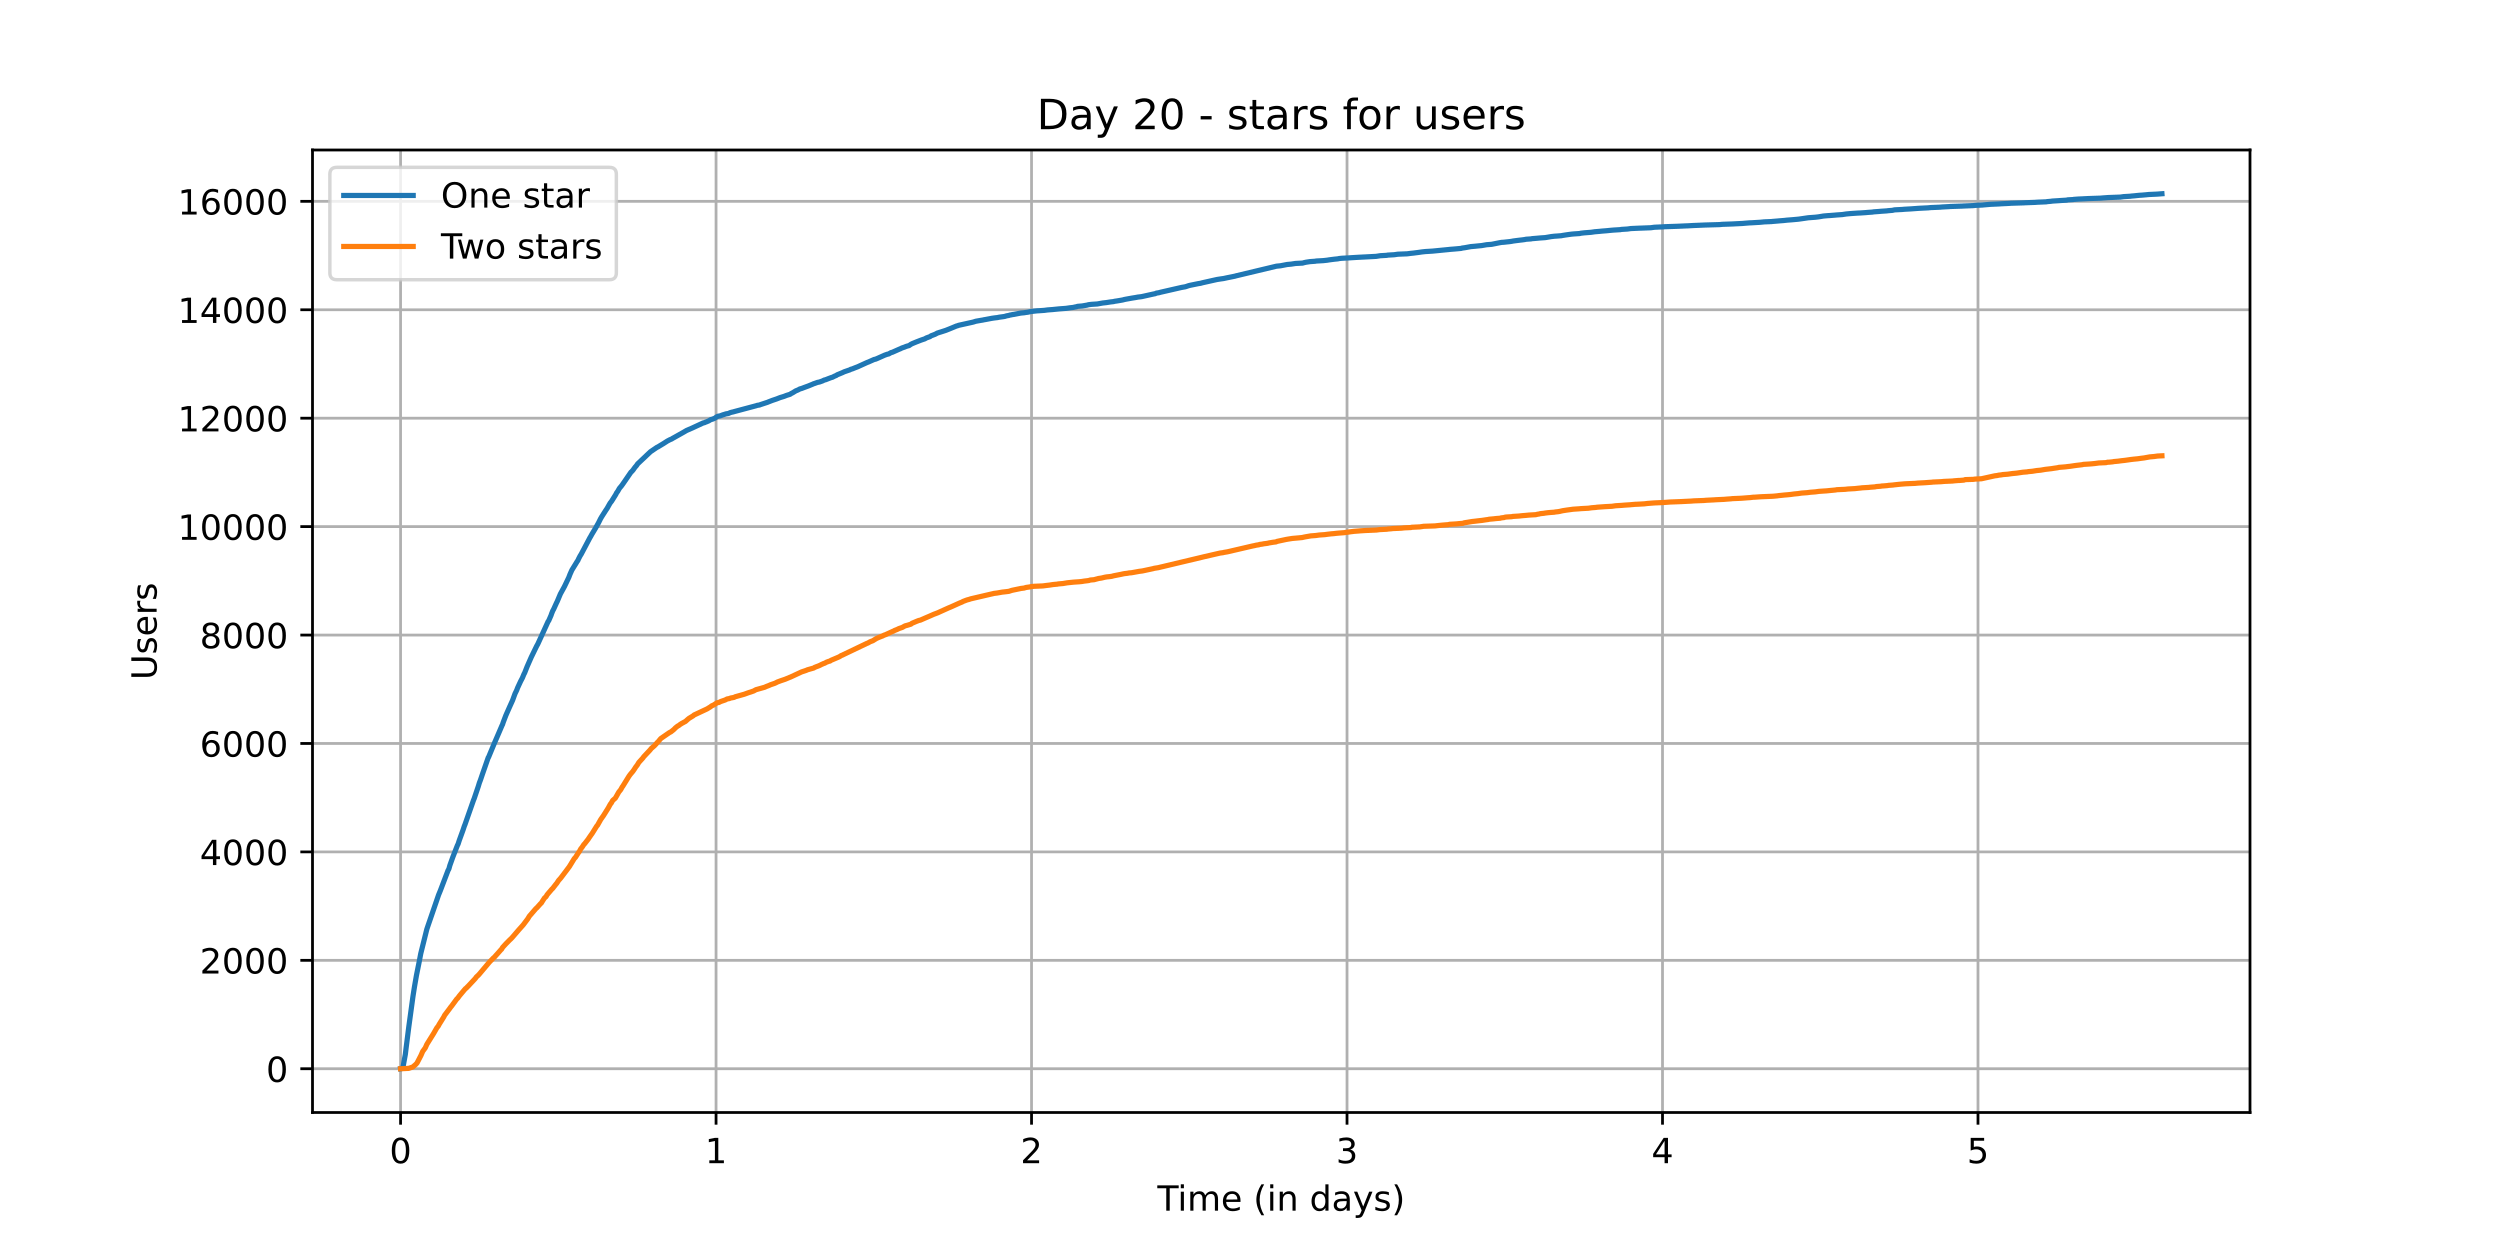 <?xml version="1.0" encoding="utf-8" standalone="no"?>
<!DOCTYPE svg PUBLIC "-//W3C//DTD SVG 1.1//EN"
  "http://www.w3.org/Graphics/SVG/1.1/DTD/svg11.dtd">
<!-- Created with matplotlib (https://matplotlib.org/) -->
<svg height="360pt" version="1.1" viewBox="0 0 720 360" width="720pt" xmlns="http://www.w3.org/2000/svg" xmlns:xlink="http://www.w3.org/1999/xlink">
 <defs>
  <style type="text/css">*{stroke-linecap:butt;stroke-linejoin:round;}</style>
 </defs>
 <g id="figure_1">
  <g id="patch_1">
   <path d="M 0 360 
L 720 360 
L 720 0 
L 0 0 
z
" style="fill:#ffffff;"/>
  </g>
  <g id="axes_1">
   <g id="patch_2">
    <path d="M 90 320.4 
L 648 320.4 
L 648 43.2 
L 90 43.2 
z
" style="fill:#ffffff;"/>
   </g>
   <g id="matplotlib.axis_1">
    <g id="xtick_1">
     <g id="line2d_1">
      <path clip-path="url(#p64cf6147e7)" d="M 115.364 320.4 
L 115.364 43.2 
" style="fill:none;stroke:#b0b0b0;stroke-linecap:square;stroke-width:0.8;"/>
     </g>
     <g id="line2d_2">
      <defs>
       <path d="M 0 0 
L 0 3.5 
" id="mca62fcefc2" style="stroke:#000000;stroke-width:0.8;"/>
      </defs>
      <g>
       <use style="stroke:#000000;stroke-width:0.8;" x="115.364" xlink:href="#mca62fcefc2" y="320.4"/>
      </g>
     </g>
     <g id="text_1">
      <!-- 0 -->
      <g transform="translate(112.182 334.998)scale(0.1 -0.1)">
       <defs>
        <path d="M 31.781 66.406 
Q 24.172 66.406 20.328 58.906 
Q 16.5 51.422 16.5 36.375 
Q 16.5 21.391 20.328 13.891 
Q 24.172 6.391 31.781 6.391 
Q 39.453 6.391 43.281 13.891 
Q 47.125 21.391 47.125 36.375 
Q 47.125 51.422 43.281 58.906 
Q 39.453 66.406 31.781 66.406 
z
M 31.781 74.219 
Q 44.047 74.219 50.516 64.516 
Q 56.984 54.828 56.984 36.375 
Q 56.984 17.969 50.516 8.266 
Q 44.047 -1.422 31.781 -1.422 
Q 19.531 -1.422 13.062 8.266 
Q 6.594 17.969 6.594 36.375 
Q 6.594 54.828 13.062 64.516 
Q 19.531 74.219 31.781 74.219 
z
" id="DejaVuSans-48"/>
       </defs>
       <use xlink:href="#DejaVuSans-48"/>
      </g>
     </g>
    </g>
    <g id="xtick_2">
     <g id="line2d_3">
      <path clip-path="url(#p64cf6147e7)" d="M 206.223 320.4 
L 206.223 43.2 
" style="fill:none;stroke:#b0b0b0;stroke-linecap:square;stroke-width:0.8;"/>
     </g>
     <g id="line2d_4">
      <g>
       <use style="stroke:#000000;stroke-width:0.8;" x="206.223" xlink:href="#mca62fcefc2" y="320.4"/>
      </g>
     </g>
     <g id="text_2">
      <!-- 1 -->
      <g transform="translate(203.042 334.998)scale(0.1 -0.1)">
       <defs>
        <path d="M 12.406 8.297 
L 28.516 8.297 
L 28.516 63.922 
L 10.984 60.406 
L 10.984 69.391 
L 28.422 72.906 
L 38.281 72.906 
L 38.281 8.297 
L 54.391 8.297 
L 54.391 0 
L 12.406 0 
z
" id="DejaVuSans-49"/>
       </defs>
       <use xlink:href="#DejaVuSans-49"/>
      </g>
     </g>
    </g>
    <g id="xtick_3">
     <g id="line2d_5">
      <path clip-path="url(#p64cf6147e7)" d="M 297.083 320.4 
L 297.083 43.2 
" style="fill:none;stroke:#b0b0b0;stroke-linecap:square;stroke-width:0.8;"/>
     </g>
     <g id="line2d_6">
      <g>
       <use style="stroke:#000000;stroke-width:0.8;" x="297.083" xlink:href="#mca62fcefc2" y="320.4"/>
      </g>
     </g>
     <g id="text_3">
      <!-- 2 -->
      <g transform="translate(293.901 334.998)scale(0.1 -0.1)">
       <defs>
        <path d="M 19.188 8.297 
L 53.609 8.297 
L 53.609 0 
L 7.328 0 
L 7.328 8.297 
Q 12.938 14.109 22.625 23.891 
Q 32.328 33.688 34.812 36.531 
Q 39.547 41.844 41.422 45.531 
Q 43.312 49.219 43.312 52.781 
Q 43.312 58.594 39.234 62.25 
Q 35.156 65.922 28.609 65.922 
Q 23.969 65.922 18.812 64.312 
Q 13.672 62.703 7.812 59.422 
L 7.812 69.391 
Q 13.766 71.781 18.938 73 
Q 24.125 74.219 28.422 74.219 
Q 39.75 74.219 46.484 68.547 
Q 53.219 62.891 53.219 53.422 
Q 53.219 48.922 51.531 44.891 
Q 49.859 40.875 45.406 35.406 
Q 44.188 33.984 37.641 27.219 
Q 31.109 20.453 19.188 8.297 
z
" id="DejaVuSans-50"/>
       </defs>
       <use xlink:href="#DejaVuSans-50"/>
      </g>
     </g>
    </g>
    <g id="xtick_4">
     <g id="line2d_7">
      <path clip-path="url(#p64cf6147e7)" d="M 387.942 320.4 
L 387.942 43.2 
" style="fill:none;stroke:#b0b0b0;stroke-linecap:square;stroke-width:0.8;"/>
     </g>
     <g id="line2d_8">
      <g>
       <use style="stroke:#000000;stroke-width:0.8;" x="387.942" xlink:href="#mca62fcefc2" y="320.4"/>
      </g>
     </g>
     <g id="text_4">
      <!-- 3 -->
      <g transform="translate(384.761 334.998)scale(0.1 -0.1)">
       <defs>
        <path d="M 40.578 39.312 
Q 47.656 37.797 51.625 33 
Q 55.609 28.219 55.609 21.188 
Q 55.609 10.406 48.188 4.484 
Q 40.766 -1.422 27.094 -1.422 
Q 22.516 -1.422 17.656 -0.516 
Q 12.797 0.391 7.625 2.203 
L 7.625 11.719 
Q 11.719 9.328 16.594 8.109 
Q 21.484 6.891 26.812 6.891 
Q 36.078 6.891 40.938 10.547 
Q 45.797 14.203 45.797 21.188 
Q 45.797 27.641 41.281 31.266 
Q 36.766 34.906 28.719 34.906 
L 20.219 34.906 
L 20.219 43.016 
L 29.109 43.016 
Q 36.375 43.016 40.234 45.922 
Q 44.094 48.828 44.094 54.297 
Q 44.094 59.906 40.109 62.906 
Q 36.141 65.922 28.719 65.922 
Q 24.656 65.922 20.016 65.031 
Q 15.375 64.156 9.812 62.312 
L 9.812 71.094 
Q 15.438 72.656 20.344 73.438 
Q 25.25 74.219 29.594 74.219 
Q 40.828 74.219 47.359 69.109 
Q 53.906 64.016 53.906 55.328 
Q 53.906 49.266 50.438 45.094 
Q 46.969 40.922 40.578 39.312 
z
" id="DejaVuSans-51"/>
       </defs>
       <use xlink:href="#DejaVuSans-51"/>
      </g>
     </g>
    </g>
    <g id="xtick_5">
     <g id="line2d_9">
      <path clip-path="url(#p64cf6147e7)" d="M 478.802 320.4 
L 478.802 43.2 
" style="fill:none;stroke:#b0b0b0;stroke-linecap:square;stroke-width:0.8;"/>
     </g>
     <g id="line2d_10">
      <g>
       <use style="stroke:#000000;stroke-width:0.8;" x="478.802" xlink:href="#mca62fcefc2" y="320.4"/>
      </g>
     </g>
     <g id="text_5">
      <!-- 4 -->
      <g transform="translate(475.62 334.998)scale(0.1 -0.1)">
       <defs>
        <path d="M 37.797 64.312 
L 12.891 25.391 
L 37.797 25.391 
z
M 35.203 72.906 
L 47.609 72.906 
L 47.609 25.391 
L 58.016 25.391 
L 58.016 17.188 
L 47.609 17.188 
L 47.609 0 
L 37.797 0 
L 37.797 17.188 
L 4.891 17.188 
L 4.891 26.703 
z
" id="DejaVuSans-52"/>
       </defs>
       <use xlink:href="#DejaVuSans-52"/>
      </g>
     </g>
    </g>
    <g id="xtick_6">
     <g id="line2d_11">
      <path clip-path="url(#p64cf6147e7)" d="M 569.661 320.4 
L 569.661 43.2 
" style="fill:none;stroke:#b0b0b0;stroke-linecap:square;stroke-width:0.8;"/>
     </g>
     <g id="line2d_12">
      <g>
       <use style="stroke:#000000;stroke-width:0.8;" x="569.661" xlink:href="#mca62fcefc2" y="320.4"/>
      </g>
     </g>
     <g id="text_6">
      <!-- 5 -->
      <g transform="translate(566.48 334.998)scale(0.1 -0.1)">
       <defs>
        <path d="M 10.797 72.906 
L 49.516 72.906 
L 49.516 64.594 
L 19.828 64.594 
L 19.828 46.734 
Q 21.969 47.469 24.109 47.828 
Q 26.266 48.188 28.422 48.188 
Q 40.625 48.188 47.75 41.5 
Q 54.891 34.812 54.891 23.391 
Q 54.891 11.625 47.562 5.094 
Q 40.234 -1.422 26.906 -1.422 
Q 22.312 -1.422 17.547 -0.641 
Q 12.797 0.141 7.719 1.703 
L 7.719 11.625 
Q 12.109 9.234 16.797 8.062 
Q 21.484 6.891 26.703 6.891 
Q 35.156 6.891 40.078 11.328 
Q 45.016 15.766 45.016 23.391 
Q 45.016 31 40.078 35.438 
Q 35.156 39.891 26.703 39.891 
Q 22.75 39.891 18.812 39.016 
Q 14.891 38.141 10.797 36.281 
z
" id="DejaVuSans-53"/>
       </defs>
       <use xlink:href="#DejaVuSans-53"/>
      </g>
     </g>
    </g>
    <g id="text_7">
     <!-- Time (in days) -->
     <g transform="translate(333.327 348.677)scale(0.1 -0.1)">
      <defs>
       <path d="M -0.297 72.906 
L 61.375 72.906 
L 61.375 64.594 
L 35.5 64.594 
L 35.5 0 
L 25.594 0 
L 25.594 64.594 
L -0.297 64.594 
z
" id="DejaVuSans-84"/>
       <path d="M 9.422 54.688 
L 18.406 54.688 
L 18.406 0 
L 9.422 0 
z
M 9.422 75.984 
L 18.406 75.984 
L 18.406 64.594 
L 9.422 64.594 
z
" id="DejaVuSans-105"/>
       <path d="M 52 44.188 
Q 55.375 50.25 60.062 53.125 
Q 64.75 56 71.094 56 
Q 79.641 56 84.281 50.016 
Q 88.922 44.047 88.922 33.016 
L 88.922 0 
L 79.891 0 
L 79.891 32.719 
Q 79.891 40.578 77.094 44.375 
Q 74.312 48.188 68.609 48.188 
Q 61.625 48.188 57.562 43.547 
Q 53.516 38.922 53.516 30.906 
L 53.516 0 
L 44.484 0 
L 44.484 32.719 
Q 44.484 40.625 41.703 44.406 
Q 38.922 48.188 33.109 48.188 
Q 26.219 48.188 22.156 43.531 
Q 18.109 38.875 18.109 30.906 
L 18.109 0 
L 9.078 0 
L 9.078 54.688 
L 18.109 54.688 
L 18.109 46.188 
Q 21.188 51.219 25.484 53.609 
Q 29.781 56 35.688 56 
Q 41.656 56 45.828 52.969 
Q 50 49.953 52 44.188 
z
" id="DejaVuSans-109"/>
       <path d="M 56.203 29.594 
L 56.203 25.203 
L 14.891 25.203 
Q 15.484 15.922 20.484 11.062 
Q 25.484 6.203 34.422 6.203 
Q 39.594 6.203 44.453 7.469 
Q 49.312 8.734 54.109 11.281 
L 54.109 2.781 
Q 49.266 0.734 44.188 -0.344 
Q 39.109 -1.422 33.891 -1.422 
Q 20.797 -1.422 13.156 6.188 
Q 5.516 13.812 5.516 26.812 
Q 5.516 40.234 12.766 48.109 
Q 20.016 56 32.328 56 
Q 43.359 56 49.781 48.891 
Q 56.203 41.797 56.203 29.594 
z
M 47.219 32.234 
Q 47.125 39.594 43.094 43.984 
Q 39.062 48.391 32.422 48.391 
Q 24.906 48.391 20.391 44.141 
Q 15.875 39.891 15.188 32.172 
z
" id="DejaVuSans-101"/>
       <path id="DejaVuSans-32"/>
       <path d="M 31 75.875 
Q 24.469 64.656 21.281 53.656 
Q 18.109 42.672 18.109 31.391 
Q 18.109 20.125 21.312 9.062 
Q 24.516 -2 31 -13.188 
L 23.188 -13.188 
Q 15.875 -1.703 12.234 9.375 
Q 8.594 20.453 8.594 31.391 
Q 8.594 42.281 12.203 53.312 
Q 15.828 64.359 23.188 75.875 
z
" id="DejaVuSans-40"/>
       <path d="M 54.891 33.016 
L 54.891 0 
L 45.906 0 
L 45.906 32.719 
Q 45.906 40.484 42.875 44.328 
Q 39.844 48.188 33.797 48.188 
Q 26.516 48.188 22.312 43.547 
Q 18.109 38.922 18.109 30.906 
L 18.109 0 
L 9.078 0 
L 9.078 54.688 
L 18.109 54.688 
L 18.109 46.188 
Q 21.344 51.125 25.703 53.562 
Q 30.078 56 35.797 56 
Q 45.219 56 50.047 50.172 
Q 54.891 44.344 54.891 33.016 
z
" id="DejaVuSans-110"/>
       <path d="M 45.406 46.391 
L 45.406 75.984 
L 54.391 75.984 
L 54.391 0 
L 45.406 0 
L 45.406 8.203 
Q 42.578 3.328 38.25 0.953 
Q 33.938 -1.422 27.875 -1.422 
Q 17.969 -1.422 11.734 6.484 
Q 5.516 14.406 5.516 27.297 
Q 5.516 40.188 11.734 48.094 
Q 17.969 56 27.875 56 
Q 33.938 56 38.25 53.625 
Q 42.578 51.266 45.406 46.391 
z
M 14.797 27.297 
Q 14.797 17.391 18.875 11.75 
Q 22.953 6.109 30.078 6.109 
Q 37.203 6.109 41.297 11.75 
Q 45.406 17.391 45.406 27.297 
Q 45.406 37.203 41.297 42.844 
Q 37.203 48.484 30.078 48.484 
Q 22.953 48.484 18.875 42.844 
Q 14.797 37.203 14.797 27.297 
z
" id="DejaVuSans-100"/>
       <path d="M 34.281 27.484 
Q 23.391 27.484 19.188 25 
Q 14.984 22.516 14.984 16.5 
Q 14.984 11.719 18.141 8.906 
Q 21.297 6.109 26.703 6.109 
Q 34.188 6.109 38.703 11.406 
Q 43.219 16.703 43.219 25.484 
L 43.219 27.484 
z
M 52.203 31.203 
L 52.203 0 
L 43.219 0 
L 43.219 8.297 
Q 40.141 3.328 35.547 0.953 
Q 30.953 -1.422 24.312 -1.422 
Q 15.922 -1.422 10.953 3.297 
Q 6 8.016 6 15.922 
Q 6 25.141 12.172 29.828 
Q 18.359 34.516 30.609 34.516 
L 43.219 34.516 
L 43.219 35.406 
Q 43.219 41.609 39.141 45 
Q 35.062 48.391 27.688 48.391 
Q 23 48.391 18.547 47.266 
Q 14.109 46.141 10.016 43.891 
L 10.016 52.203 
Q 14.938 54.109 19.578 55.047 
Q 24.219 56 28.609 56 
Q 40.484 56 46.344 49.844 
Q 52.203 43.703 52.203 31.203 
z
" id="DejaVuSans-97"/>
       <path d="M 32.172 -5.078 
Q 28.375 -14.844 24.75 -17.812 
Q 21.141 -20.797 15.094 -20.797 
L 7.906 -20.797 
L 7.906 -13.281 
L 13.188 -13.281 
Q 16.891 -13.281 18.938 -11.516 
Q 21 -9.766 23.484 -3.219 
L 25.094 0.875 
L 2.984 54.688 
L 12.5 54.688 
L 29.594 11.922 
L 46.688 54.688 
L 56.203 54.688 
z
" id="DejaVuSans-121"/>
       <path d="M 44.281 53.078 
L 44.281 44.578 
Q 40.484 46.531 36.375 47.5 
Q 32.281 48.484 27.875 48.484 
Q 21.188 48.484 17.844 46.438 
Q 14.5 44.391 14.5 40.281 
Q 14.5 37.156 16.891 35.375 
Q 19.281 33.594 26.516 31.984 
L 29.594 31.297 
Q 39.156 29.25 43.188 25.516 
Q 47.219 21.781 47.219 15.094 
Q 47.219 7.469 41.188 3.016 
Q 35.156 -1.422 24.609 -1.422 
Q 20.219 -1.422 15.453 -0.562 
Q 10.688 0.297 5.422 2 
L 5.422 11.281 
Q 10.406 8.688 15.234 7.391 
Q 20.062 6.109 24.812 6.109 
Q 31.156 6.109 34.562 8.281 
Q 37.984 10.453 37.984 14.406 
Q 37.984 18.062 35.516 20.016 
Q 33.062 21.969 24.703 23.781 
L 21.578 24.516 
Q 13.234 26.266 9.516 29.906 
Q 5.812 33.547 5.812 39.891 
Q 5.812 47.609 11.281 51.797 
Q 16.75 56 26.812 56 
Q 31.781 56 36.172 55.266 
Q 40.578 54.547 44.281 53.078 
z
" id="DejaVuSans-115"/>
       <path d="M 8.016 75.875 
L 15.828 75.875 
Q 23.141 64.359 26.781 53.312 
Q 30.422 42.281 30.422 31.391 
Q 30.422 20.453 26.781 9.375 
Q 23.141 -1.703 15.828 -13.188 
L 8.016 -13.188 
Q 14.5 -2 17.703 9.062 
Q 20.906 20.125 20.906 31.391 
Q 20.906 42.672 17.703 53.656 
Q 14.5 64.656 8.016 75.875 
z
" id="DejaVuSans-41"/>
      </defs>
      <use xlink:href="#DejaVuSans-84"/>
      <use x="57.959" xlink:href="#DejaVuSans-105"/>
      <use x="85.742" xlink:href="#DejaVuSans-109"/>
      <use x="183.154" xlink:href="#DejaVuSans-101"/>
      <use x="244.678" xlink:href="#DejaVuSans-32"/>
      <use x="276.465" xlink:href="#DejaVuSans-40"/>
      <use x="315.479" xlink:href="#DejaVuSans-105"/>
      <use x="343.262" xlink:href="#DejaVuSans-110"/>
      <use x="406.641" xlink:href="#DejaVuSans-32"/>
      <use x="438.428" xlink:href="#DejaVuSans-100"/>
      <use x="501.904" xlink:href="#DejaVuSans-97"/>
      <use x="563.184" xlink:href="#DejaVuSans-121"/>
      <use x="622.363" xlink:href="#DejaVuSans-115"/>
      <use x="674.463" xlink:href="#DejaVuSans-41"/>
     </g>
    </g>
   </g>
   <g id="matplotlib.axis_2">
    <g id="ytick_1">
     <g id="line2d_13">
      <path clip-path="url(#p64cf6147e7)" d="M 90 307.8 
L 648 307.8 
" style="fill:none;stroke:#b0b0b0;stroke-linecap:square;stroke-width:0.8;"/>
     </g>
     <g id="line2d_14">
      <defs>
       <path d="M 0 0 
L -3.5 0 
" id="mb0773c99e6" style="stroke:#000000;stroke-width:0.8;"/>
      </defs>
      <g>
       <use style="stroke:#000000;stroke-width:0.8;" x="90" xlink:href="#mb0773c99e6" y="307.8"/>
      </g>
     </g>
     <g id="text_8">
      <!-- 0 -->
      <g transform="translate(76.638 311.599)scale(0.1 -0.1)">
       <use xlink:href="#DejaVuSans-48"/>
      </g>
     </g>
    </g>
    <g id="ytick_2">
     <g id="line2d_15">
      <path clip-path="url(#p64cf6147e7)" d="M 90 276.573 
L 648 276.573 
" style="fill:none;stroke:#b0b0b0;stroke-linecap:square;stroke-width:0.8;"/>
     </g>
     <g id="line2d_16">
      <g>
       <use style="stroke:#000000;stroke-width:0.8;" x="90" xlink:href="#mb0773c99e6" y="276.573"/>
      </g>
     </g>
     <g id="text_9">
      <!-- 2000 -->
      <g transform="translate(57.55 280.372)scale(0.1 -0.1)">
       <use xlink:href="#DejaVuSans-50"/>
       <use x="63.623" xlink:href="#DejaVuSans-48"/>
       <use x="127.246" xlink:href="#DejaVuSans-48"/>
       <use x="190.869" xlink:href="#DejaVuSans-48"/>
      </g>
     </g>
    </g>
    <g id="ytick_3">
     <g id="line2d_17">
      <path clip-path="url(#p64cf6147e7)" d="M 90 245.346 
L 648 245.346 
" style="fill:none;stroke:#b0b0b0;stroke-linecap:square;stroke-width:0.8;"/>
     </g>
     <g id="line2d_18">
      <g>
       <use style="stroke:#000000;stroke-width:0.8;" x="90" xlink:href="#mb0773c99e6" y="245.346"/>
      </g>
     </g>
     <g id="text_10">
      <!-- 4000 -->
      <g transform="translate(57.55 249.146)scale(0.1 -0.1)">
       <use xlink:href="#DejaVuSans-52"/>
       <use x="63.623" xlink:href="#DejaVuSans-48"/>
       <use x="127.246" xlink:href="#DejaVuSans-48"/>
       <use x="190.869" xlink:href="#DejaVuSans-48"/>
      </g>
     </g>
    </g>
    <g id="ytick_4">
     <g id="line2d_19">
      <path clip-path="url(#p64cf6147e7)" d="M 90 214.12 
L 648 214.12 
" style="fill:none;stroke:#b0b0b0;stroke-linecap:square;stroke-width:0.8;"/>
     </g>
     <g id="line2d_20">
      <g>
       <use style="stroke:#000000;stroke-width:0.8;" x="90" xlink:href="#mb0773c99e6" y="214.12"/>
      </g>
     </g>
     <g id="text_11">
      <!-- 6000 -->
      <g transform="translate(57.55 217.919)scale(0.1 -0.1)">
       <defs>
        <path d="M 33.016 40.375 
Q 26.375 40.375 22.484 35.828 
Q 18.609 31.297 18.609 23.391 
Q 18.609 15.531 22.484 10.953 
Q 26.375 6.391 33.016 6.391 
Q 39.656 6.391 43.531 10.953 
Q 47.406 15.531 47.406 23.391 
Q 47.406 31.297 43.531 35.828 
Q 39.656 40.375 33.016 40.375 
z
M 52.594 71.297 
L 52.594 62.312 
Q 48.875 64.062 45.094 64.984 
Q 41.312 65.922 37.594 65.922 
Q 27.828 65.922 22.672 59.328 
Q 17.531 52.734 16.797 39.406 
Q 19.672 43.656 24.016 45.922 
Q 28.375 48.188 33.594 48.188 
Q 44.578 48.188 50.953 41.516 
Q 57.328 34.859 57.328 23.391 
Q 57.328 12.156 50.688 5.359 
Q 44.047 -1.422 33.016 -1.422 
Q 20.359 -1.422 13.672 8.266 
Q 6.984 17.969 6.984 36.375 
Q 6.984 53.656 15.188 63.938 
Q 23.391 74.219 37.203 74.219 
Q 40.922 74.219 44.703 73.484 
Q 48.484 72.75 52.594 71.297 
z
" id="DejaVuSans-54"/>
       </defs>
       <use xlink:href="#DejaVuSans-54"/>
       <use x="63.623" xlink:href="#DejaVuSans-48"/>
       <use x="127.246" xlink:href="#DejaVuSans-48"/>
       <use x="190.869" xlink:href="#DejaVuSans-48"/>
      </g>
     </g>
    </g>
    <g id="ytick_5">
     <g id="line2d_21">
      <path clip-path="url(#p64cf6147e7)" d="M 90 182.893 
L 648 182.893 
" style="fill:none;stroke:#b0b0b0;stroke-linecap:square;stroke-width:0.8;"/>
     </g>
     <g id="line2d_22">
      <g>
       <use style="stroke:#000000;stroke-width:0.8;" x="90" xlink:href="#mb0773c99e6" y="182.893"/>
      </g>
     </g>
     <g id="text_12">
      <!-- 8000 -->
      <g transform="translate(57.55 186.692)scale(0.1 -0.1)">
       <defs>
        <path d="M 31.781 34.625 
Q 24.75 34.625 20.719 30.859 
Q 16.703 27.094 16.703 20.516 
Q 16.703 13.922 20.719 10.156 
Q 24.75 6.391 31.781 6.391 
Q 38.812 6.391 42.859 10.172 
Q 46.922 13.969 46.922 20.516 
Q 46.922 27.094 42.891 30.859 
Q 38.875 34.625 31.781 34.625 
z
M 21.922 38.812 
Q 15.578 40.375 12.031 44.719 
Q 8.5 49.078 8.5 55.328 
Q 8.5 64.062 14.719 69.141 
Q 20.953 74.219 31.781 74.219 
Q 42.672 74.219 48.875 69.141 
Q 55.078 64.062 55.078 55.328 
Q 55.078 49.078 51.531 44.719 
Q 48 40.375 41.703 38.812 
Q 48.828 37.156 52.797 32.312 
Q 56.781 27.484 56.781 20.516 
Q 56.781 9.906 50.312 4.234 
Q 43.844 -1.422 31.781 -1.422 
Q 19.734 -1.422 13.25 4.234 
Q 6.781 9.906 6.781 20.516 
Q 6.781 27.484 10.781 32.312 
Q 14.797 37.156 21.922 38.812 
z
M 18.312 54.391 
Q 18.312 48.734 21.844 45.562 
Q 25.391 42.391 31.781 42.391 
Q 38.141 42.391 41.719 45.562 
Q 45.312 48.734 45.312 54.391 
Q 45.312 60.062 41.719 63.234 
Q 38.141 66.406 31.781 66.406 
Q 25.391 66.406 21.844 63.234 
Q 18.312 60.062 18.312 54.391 
z
" id="DejaVuSans-56"/>
       </defs>
       <use xlink:href="#DejaVuSans-56"/>
       <use x="63.623" xlink:href="#DejaVuSans-48"/>
       <use x="127.246" xlink:href="#DejaVuSans-48"/>
       <use x="190.869" xlink:href="#DejaVuSans-48"/>
      </g>
     </g>
    </g>
    <g id="ytick_6">
     <g id="line2d_23">
      <path clip-path="url(#p64cf6147e7)" d="M 90 151.666 
L 648 151.666 
" style="fill:none;stroke:#b0b0b0;stroke-linecap:square;stroke-width:0.8;"/>
     </g>
     <g id="line2d_24">
      <g>
       <use style="stroke:#000000;stroke-width:0.8;" x="90" xlink:href="#mb0773c99e6" y="151.666"/>
      </g>
     </g>
     <g id="text_13">
      <!-- 10000 -->
      <g transform="translate(51.188 155.465)scale(0.1 -0.1)">
       <use xlink:href="#DejaVuSans-49"/>
       <use x="63.623" xlink:href="#DejaVuSans-48"/>
       <use x="127.246" xlink:href="#DejaVuSans-48"/>
       <use x="190.869" xlink:href="#DejaVuSans-48"/>
       <use x="254.492" xlink:href="#DejaVuSans-48"/>
      </g>
     </g>
    </g>
    <g id="ytick_7">
     <g id="line2d_25">
      <path clip-path="url(#p64cf6147e7)" d="M 90 120.439 
L 648 120.439 
" style="fill:none;stroke:#b0b0b0;stroke-linecap:square;stroke-width:0.8;"/>
     </g>
     <g id="line2d_26">
      <g>
       <use style="stroke:#000000;stroke-width:0.8;" x="90" xlink:href="#mb0773c99e6" y="120.439"/>
      </g>
     </g>
     <g id="text_14">
      <!-- 12000 -->
      <g transform="translate(51.188 124.239)scale(0.1 -0.1)">
       <use xlink:href="#DejaVuSans-49"/>
       <use x="63.623" xlink:href="#DejaVuSans-50"/>
       <use x="127.246" xlink:href="#DejaVuSans-48"/>
       <use x="190.869" xlink:href="#DejaVuSans-48"/>
       <use x="254.492" xlink:href="#DejaVuSans-48"/>
      </g>
     </g>
    </g>
    <g id="ytick_8">
     <g id="line2d_27">
      <path clip-path="url(#p64cf6147e7)" d="M 90 89.213 
L 648 89.213 
" style="fill:none;stroke:#b0b0b0;stroke-linecap:square;stroke-width:0.8;"/>
     </g>
     <g id="line2d_28">
      <g>
       <use style="stroke:#000000;stroke-width:0.8;" x="90" xlink:href="#mb0773c99e6" y="89.213"/>
      </g>
     </g>
     <g id="text_15">
      <!-- 14000 -->
      <g transform="translate(51.188 93.012)scale(0.1 -0.1)">
       <use xlink:href="#DejaVuSans-49"/>
       <use x="63.623" xlink:href="#DejaVuSans-52"/>
       <use x="127.246" xlink:href="#DejaVuSans-48"/>
       <use x="190.869" xlink:href="#DejaVuSans-48"/>
       <use x="254.492" xlink:href="#DejaVuSans-48"/>
      </g>
     </g>
    </g>
    <g id="ytick_9">
     <g id="line2d_29">
      <path clip-path="url(#p64cf6147e7)" d="M 90 57.986 
L 648 57.986 
" style="fill:none;stroke:#b0b0b0;stroke-linecap:square;stroke-width:0.8;"/>
     </g>
     <g id="line2d_30">
      <g>
       <use style="stroke:#000000;stroke-width:0.8;" x="90" xlink:href="#mb0773c99e6" y="57.986"/>
      </g>
     </g>
     <g id="text_16">
      <!-- 16000 -->
      <g transform="translate(51.188 61.785)scale(0.1 -0.1)">
       <use xlink:href="#DejaVuSans-49"/>
       <use x="63.623" xlink:href="#DejaVuSans-54"/>
       <use x="127.246" xlink:href="#DejaVuSans-48"/>
       <use x="190.869" xlink:href="#DejaVuSans-48"/>
       <use x="254.492" xlink:href="#DejaVuSans-48"/>
      </g>
     </g>
    </g>
    <g id="text_17">
     <!-- Users -->
     <g transform="translate(45.108 195.801)rotate(-90)scale(0.1 -0.1)">
      <defs>
       <path d="M 8.688 72.906 
L 18.609 72.906 
L 18.609 28.609 
Q 18.609 16.891 22.844 11.734 
Q 27.094 6.594 36.625 6.594 
Q 46.094 6.594 50.344 11.734 
Q 54.594 16.891 54.594 28.609 
L 54.594 72.906 
L 64.5 72.906 
L 64.5 27.391 
Q 64.5 13.141 57.438 5.859 
Q 50.391 -1.422 36.625 -1.422 
Q 22.797 -1.422 15.734 5.859 
Q 8.688 13.141 8.688 27.391 
z
" id="DejaVuSans-85"/>
       <path d="M 41.109 46.297 
Q 39.594 47.172 37.812 47.578 
Q 36.031 48 33.891 48 
Q 26.266 48 22.188 43.047 
Q 18.109 38.094 18.109 28.812 
L 18.109 0 
L 9.078 0 
L 9.078 54.688 
L 18.109 54.688 
L 18.109 46.188 
Q 20.953 51.172 25.484 53.578 
Q 30.031 56 36.531 56 
Q 37.453 56 38.578 55.875 
Q 39.703 55.766 41.062 55.516 
z
" id="DejaVuSans-114"/>
      </defs>
      <use xlink:href="#DejaVuSans-85"/>
      <use x="73.193" xlink:href="#DejaVuSans-115"/>
      <use x="125.293" xlink:href="#DejaVuSans-101"/>
      <use x="186.816" xlink:href="#DejaVuSans-114"/>
      <use x="227.93" xlink:href="#DejaVuSans-115"/>
     </g>
    </g>
   </g>
   <g id="line2d_31">
    <path clip-path="url(#p64cf6147e7)" d="M 115.364 307.8 
L 115.736 307.738 
L 116.048 307.425 
L 116.736 303.662 
L 116.924 302.101 
L 117.737 295.7 
L 118.924 287.019 
L 119.363 284.224 
L 119.926 280.976 
L 120.738 276.932 
L 121.176 274.637 
L 122.927 267.611 
L 123.177 266.862 
L 126.303 257.759 
L 126.803 256.541 
L 129.055 250.624 
L 129.18 250.452 
L 129.305 250.155 
L 129.554 249.25 
L 130.43 246.799 
L 131.743 243.442 
L 131.931 243.083 
L 132.181 242.302 
L 132.306 241.927 
L 132.681 240.897 
L 133.368 239.007 
L 133.744 237.868 
L 133.869 237.587 
L 136.37 230.451 
L 136.558 229.999 
L 137.746 226.486 
L 138.059 225.455 
L 138.371 224.643 
L 138.997 222.801 
L 140.622 218.148 
L 140.685 218.132 
L 142.373 214.057 
L 143.124 212.324 
L 144.625 208.827 
L 144.687 208.764 
L 144.937 207.999 
L 145.062 207.671 
L 145.688 206.032 
L 146.75 203.628 
L 147.626 201.691 
L 148.314 199.802 
L 148.814 198.772 
L 149.064 198.1 
L 149.94 196.211 
L 150.44 195.259 
L 150.94 194.057 
L 151.065 193.869 
L 151.816 191.964 
L 153.003 189.263 
L 154.567 186.047 
L 154.879 185.5 
L 157.88 178.927 
L 158.006 178.818 
L 158.693 177.241 
L 158.881 176.694 
L 159.194 175.914 
L 159.444 175.461 
L 160.256 173.665 
L 160.506 173.166 
L 161.382 171.074 
L 162.508 169.013 
L 162.695 168.638 
L 163.822 166.28 
L 164.134 165.453 
L 164.697 164.188 
L 166.01 162.049 
L 166.261 161.628 
L 166.386 161.503 
L 166.636 160.941 
L 167.074 160.097 
L 167.386 159.598 
L 169.888 154.867 
L 170.075 154.57 
L 170.45 153.883 
L 171.452 152.213 
L 171.764 151.666 
L 172.389 150.542 
L 172.953 149.402 
L 173.328 148.762 
L 174.516 146.904 
L 174.829 146.451 
L 175.392 145.452 
L 175.704 144.906 
L 176.142 144.343 
L 177.33 142.439 
L 177.58 141.939 
L 177.893 141.517 
L 178.393 140.643 
L 178.956 139.972 
L 179.331 139.457 
L 181.77 135.912 
L 181.895 135.85 
L 182.395 135.272 
L 182.52 135.069 
L 182.895 134.554 
L 183.271 134.132 
L 183.645 133.586 
L 183.895 133.352 
L 187.334 130.104 
L 189.148 128.871 
L 189.586 128.652 
L 189.961 128.418 
L 191.149 127.7 
L 192.211 127.013 
L 192.4 126.919 
L 192.899 126.654 
L 193.463 126.419 
L 193.712 126.248 
L 194.088 126.045 
L 194.838 125.623 
L 196.839 124.499 
L 197.715 123.984 
L 199.402 123.25 
L 199.903 123.016 
L 202.467 121.829 
L 202.904 121.72 
L 203.155 121.595 
L 203.467 121.486 
L 204.093 121.22 
L 204.717 120.845 
L 205.155 120.736 
L 205.842 120.455 
L 206.343 120.096 
L 206.781 119.877 
L 207.406 119.768 
L 208.219 119.456 
L 208.469 119.393 
L 209.095 119.19 
L 209.783 119.081 
L 210.283 118.847 
L 210.721 118.722 
L 211.221 118.613 
L 211.472 118.535 
L 217.787 116.848 
L 218.099 116.739 
L 218.725 116.645 
L 219.037 116.52 
L 220.413 116.068 
L 221.037 115.865 
L 221.288 115.755 
L 222.414 115.318 
L 223.664 114.897 
L 224.664 114.506 
L 225.79 114.163 
L 226.546 113.866 
L 227.546 113.554 
L 227.858 113.335 
L 228.296 113.117 
L 229.234 112.539 
L 229.547 112.43 
L 230.046 112.196 
L 230.297 112.039 
L 230.61 111.946 
L 230.86 111.883 
L 231.673 111.571 
L 232.611 111.228 
L 232.862 111.134 
L 234.112 110.619 
L 234.299 110.525 
L 234.612 110.431 
L 235.424 110.135 
L 235.988 110.025 
L 236.863 109.713 
L 237.363 109.463 
L 237.801 109.354 
L 238.551 109.057 
L 239.427 108.729 
L 239.739 108.651 
L 240.302 108.355 
L 240.864 108.12 
L 241.115 107.933 
L 241.364 107.839 
L 242.615 107.324 
L 242.803 107.23 
L 243.178 107.059 
L 244.178 106.715 
L 244.49 106.606 
L 244.741 106.528 
L 244.991 106.372 
L 245.49 106.231 
L 246.179 105.95 
L 247.116 105.591 
L 247.304 105.497 
L 249.743 104.389 
L 250.056 104.28 
L 251.743 103.53 
L 252.182 103.436 
L 252.556 103.28 
L 252.807 103.171 
L 254.87 102.25 
L 255.12 102.172 
L 255.496 102.031 
L 255.933 101.938 
L 256.621 101.547 
L 256.996 101.454 
L 258.997 100.564 
L 259.248 100.47 
L 259.748 100.22 
L 260.624 99.923 
L 260.875 99.799 
L 261.375 99.642 
L 261.813 99.533 
L 262.313 99.174 
L 262.751 98.955 
L 264.002 98.44 
L 264.252 98.346 
L 265.253 97.956 
L 265.566 97.847 
L 266.317 97.597 
L 266.568 97.457 
L 266.818 97.316 
L 267.818 96.957 
L 268.194 96.691 
L 268.507 96.582 
L 269.32 96.27 
L 269.946 95.926 
L 270.258 95.833 
L 270.571 95.723 
L 270.947 95.614 
L 272.386 95.146 
L 273.449 94.724 
L 274.136 94.443 
L 275.45 93.897 
L 275.763 93.819 
L 276.076 93.694 
L 280.016 92.819 
L 280.391 92.726 
L 281.016 92.523 
L 282.518 92.257 
L 283.018 92.179 
L 283.269 92.117 
L 283.894 92.007 
L 285.708 91.664 
L 286.459 91.555 
L 287.272 91.461 
L 287.773 91.352 
L 288.71 91.227 
L 289.335 91.133 
L 289.898 90.961 
L 290.524 90.852 
L 290.836 90.743 
L 291.148 90.696 
L 291.649 90.587 
L 291.961 90.555 
L 293.963 90.165 
L 295.089 90.056 
L 295.276 90.009 
L 296.026 89.915 
L 296.214 89.868 
L 296.714 89.759 
L 297.652 89.634 
L 298.653 89.525 
L 299.215 89.494 
L 300.778 89.384 
L 301.716 89.259 
L 303.155 89.15 
L 303.905 89.072 
L 304.968 88.963 
L 305.593 88.916 
L 307.031 88.807 
L 308.094 88.651 
L 309.094 88.541 
L 309.533 88.432 
L 310.032 88.338 
L 310.346 88.229 
L 311.658 88.12 
L 313.097 87.87 
L 313.472 87.761 
L 314.347 87.651 
L 316.035 87.542 
L 317.599 87.261 
L 318.599 87.152 
L 319.787 86.964 
L 320.725 86.855 
L 320.974 86.777 
L 321.725 86.668 
L 323.101 86.433 
L 323.538 86.34 
L 323.788 86.262 
L 324.351 86.152 
L 325.914 85.871 
L 326.476 85.778 
L 326.79 85.731 
L 327.414 85.622 
L 327.602 85.575 
L 328.54 85.465 
L 328.915 85.403 
L 332.229 84.669 
L 332.666 84.591 
L 333.042 84.419 
L 333.729 84.31 
L 334.292 84.154 
L 340.296 82.78 
L 340.921 82.671 
L 341.297 82.608 
L 341.672 82.499 
L 342.297 82.28 
L 342.735 82.171 
L 345.111 81.687 
L 345.737 81.593 
L 346.3 81.437 
L 350.053 80.594 
L 350.553 80.485 
L 351.678 80.313 
L 352.366 80.219 
L 352.805 80.126 
L 353.305 80.016 
L 355.62 79.548 
L 355.994 79.439 
L 367.629 76.659 
L 368.755 76.55 
L 370.694 76.175 
L 371.882 76.066 
L 373.07 75.879 
L 375.135 75.77 
L 375.635 75.629 
L 376.136 75.52 
L 377.261 75.348 
L 378.763 75.239 
L 379.075 75.176 
L 381.013 75.067 
L 381.327 75.036 
L 382.327 74.926 
L 382.639 74.864 
L 383.452 74.755 
L 384.328 74.645 
L 385.265 74.552 
L 385.703 74.458 
L 386.453 74.38 
L 388.516 74.271 
L 389.142 74.224 
L 390.955 74.114 
L 391.518 74.083 
L 393.706 73.974 
L 394.269 73.943 
L 396.332 73.833 
L 397.52 73.646 
L 399.396 73.537 
L 399.647 73.474 
L 401.522 73.365 
L 402.585 73.209 
L 405.274 73.1 
L 406.212 72.975 
L 407.275 72.865 
L 407.587 72.819 
L 408.463 72.709 
L 409.526 72.553 
L 410.527 72.444 
L 411.089 72.413 
L 412.575 72.319 
L 417.333 71.851 
L 417.582 71.819 
L 418.957 71.71 
L 419.645 71.648 
L 420.834 71.538 
L 421.084 71.445 
L 421.897 71.335 
L 423.585 71.023 
L 424.835 70.914 
L 425.585 70.836 
L 426.711 70.726 
L 428.149 70.477 
L 429.587 70.367 
L 431.838 69.914 
L 432.463 69.805 
L 433.026 69.774 
L 434.026 69.665 
L 434.776 69.587 
L 435.402 69.493 
L 435.777 69.415 
L 436.714 69.29 
L 437.59 69.181 
L 438.403 69.087 
L 439.091 68.993 
L 439.528 68.9 
L 440.905 68.806 
L 441.28 68.728 
L 441.905 68.681 
L 443.156 68.572 
L 443.469 68.541 
L 445.032 68.431 
L 445.408 68.369 
L 446.784 68.135 
L 447.722 68.025 
L 448.285 67.994 
L 449.661 67.885 
L 450.037 67.807 
L 450.725 67.697 
L 451.788 67.541 
L 452.601 67.432 
L 453.29 67.37 
L 454.916 67.26 
L 455.292 67.167 
L 456.23 67.057 
L 456.856 67.01 
L 458.231 66.901 
L 459.295 66.745 
L 460.609 66.636 
L 461.359 66.558 
L 462.736 66.448 
L 463.487 66.37 
L 464.675 66.261 
L 465.238 66.23 
L 466.677 66.136 
L 466.927 66.074 
L 468.678 65.964 
L 469.679 65.824 
L 472.119 65.714 
L 472.619 65.699 
L 475.432 65.59 
L 476.434 65.449 
L 478.872 65.34 
L 479.497 65.293 
L 482.623 65.184 
L 483.124 65.168 
L 485.499 65.059 
L 486 65.043 
L 487.939 64.934 
L 488.439 64.918 
L 491.003 64.809 
L 491.502 64.793 
L 495.254 64.684 
L 496.004 64.606 
L 499.068 64.497 
L 499.631 64.465 
L 501.819 64.356 
L 502.507 64.294 
L 503.883 64.184 
L 504.383 64.169 
L 506.196 64.059 
L 506.76 64.028 
L 507.76 63.935 
L 508.01 63.903 
L 510.199 63.81 
L 510.449 63.778 
L 511.761 63.669 
L 512.449 63.607 
L 513.825 63.497 
L 514.638 63.404 
L 516.076 63.294 
L 516.764 63.232 
L 517.951 63.123 
L 518.952 62.982 
L 519.702 62.873 
L 520.765 62.717 
L 522.204 62.607 
L 522.829 62.561 
L 523.767 62.451 
L 525.142 62.217 
L 526.394 62.108 
L 526.956 62.077 
L 528.332 61.967 
L 529.02 61.905 
L 530.583 61.796 
L 531.708 61.624 
L 532.898 61.514 
L 533.523 61.468 
L 535.149 61.358 
L 535.65 61.343 
L 537.276 61.233 
L 537.963 61.171 
L 539.277 61.077 
L 539.589 61.015 
L 541.091 60.906 
L 541.779 60.843 
L 543.406 60.734 
L 543.719 60.687 
L 545.032 60.578 
L 545.283 60.515 
L 545.657 60.437 
L 547.785 60.328 
L 548.472 60.265 
L 550.411 60.156 
L 551.037 60.109 
L 552.538 60 
L 553.1 59.969 
L 555.29 59.859 
L 556.041 59.781 
L 558.668 59.672 
L 559.355 59.61 
L 561.42 59.5 
L 561.669 59.469 
L 564.984 59.36 
L 565.546 59.329 
L 568.234 59.219 
L 568.985 59.141 
L 570.986 59.048 
L 571.237 59.016 
L 572.487 58.907 
L 573.175 58.845 
L 575.675 58.735 
L 576.301 58.688 
L 578.552 58.579 
L 579.177 58.532 
L 582.68 58.423 
L 583.243 58.392 
L 586.118 58.283 
L 586.744 58.236 
L 589.308 58.126 
L 589.62 58.064 
L 590.684 57.97 
L 591.06 57.908 
L 592.81 57.799 
L 593.435 57.752 
L 595.249 57.642 
L 595.436 57.564 
L 597.062 57.471 
L 597.249 57.424 
L 598.75 57.314 
L 599.251 57.299 
L 601.377 57.19 
L 601.876 57.174 
L 605.003 57.065 
L 605.691 57.002 
L 607.192 56.893 
L 607.692 56.877 
L 610.63 56.768 
L 611.631 56.628 
L 613.506 56.518 
L 613.82 56.471 
L 614.883 56.378 
L 615.132 56.346 
L 616.258 56.237 
L 616.821 56.206 
L 618.071 56.097 
L 618.822 56.019 
L 621.198 55.909 
L 621.823 55.862 
L 622.636 55.8 
L 622.636 55.8 
" style="fill:none;stroke:#1f77b4;stroke-linecap:square;stroke-width:1.5;"/>
   </g>
   <g id="line2d_32">
    <path clip-path="url(#p64cf6147e7)" d="M 115.364 307.8 
L 117.674 307.691 
L 118.862 307.3 
L 119.737 306.551 
L 119.988 306.27 
L 120.113 306.129 
L 121.238 303.959 
L 121.739 302.804 
L 122.488 301.773 
L 122.927 300.774 
L 124.865 297.667 
L 125.803 296.028 
L 126.24 295.481 
L 126.491 294.997 
L 127.803 292.889 
L 128.053 292.39 
L 129.492 290.485 
L 129.742 290.126 
L 130.055 289.751 
L 131.555 287.706 
L 131.806 287.487 
L 132.306 286.8 
L 134.056 284.708 
L 134.244 284.614 
L 134.62 284.208 
L 134.745 284.099 
L 136.87 281.819 
L 137.183 281.382 
L 137.87 280.742 
L 140.936 277.104 
L 141.311 276.714 
L 141.686 276.339 
L 141.999 275.996 
L 142.436 275.621 
L 142.749 275.246 
L 143.249 274.7 
L 144.375 273.419 
L 144.437 273.404 
L 144.75 272.857 
L 145.75 271.764 
L 146.188 271.327 
L 146.813 270.687 
L 147.126 270.406 
L 147.501 270.016 
L 149.377 267.83 
L 150.689 266.362 
L 152.003 264.613 
L 152.44 263.88 
L 154.317 261.694 
L 154.629 261.428 
L 155.692 260.242 
L 155.879 260.101 
L 156.318 259.383 
L 156.817 258.618 
L 157.255 258.243 
L 157.568 257.681 
L 159.006 255.995 
L 159.131 255.917 
L 160.132 254.621 
L 160.319 254.418 
L 160.882 253.559 
L 161.194 253.216 
L 161.507 252.857 
L 162.007 252.201 
L 163.947 249.625 
L 165.385 247.283 
L 165.51 247.142 
L 165.697 246.97 
L 166.698 245.409 
L 166.823 245.284 
L 167.261 244.472 
L 167.636 244.004 
L 167.823 243.723 
L 168.199 243.145 
L 168.324 243.067 
L 169.137 242.021 
L 169.387 241.709 
L 169.637 241.318 
L 170.263 240.413 
L 170.45 240.163 
L 170.576 239.975 
L 171.889 237.868 
L 172.014 237.79 
L 173.015 236.01 
L 173.828 234.854 
L 175.204 232.653 
L 175.642 231.841 
L 175.891 231.435 
L 176.017 231.326 
L 176.455 230.529 
L 177.205 229.874 
L 177.517 229.343 
L 177.956 228.562 
L 178.205 228.125 
L 178.769 227.422 
L 179.206 226.626 
L 179.331 226.486 
L 181.144 223.55 
L 181.52 223.035 
L 182.269 222.145 
L 182.52 221.786 
L 182.77 221.411 
L 183.082 220.912 
L 183.271 220.677 
L 183.583 220.256 
L 183.958 219.616 
L 184.209 219.335 
L 185.146 218.304 
L 185.396 217.945 
L 187.209 216.009 
L 187.584 215.541 
L 188.46 214.791 
L 188.71 214.51 
L 188.96 214.276 
L 189.21 213.917 
L 189.522 213.651 
L 190.148 212.886 
L 190.335 212.683 
L 192.774 210.997 
L 193.213 210.778 
L 193.9 210.232 
L 194.151 210.013 
L 194.525 209.623 
L 195.151 209.123 
L 195.463 208.967 
L 195.964 208.577 
L 196.089 208.514 
L 196.339 208.343 
L 196.526 208.249 
L 197.152 207.906 
L 197.402 207.781 
L 197.84 207.39 
L 198.027 207.219 
L 198.277 207.016 
L 198.402 206.906 
L 198.653 206.75 
L 198.965 206.563 
L 199.653 206.141 
L 199.903 205.907 
L 200.153 205.798 
L 203.654 204.158 
L 203.904 204.002 
L 204.28 203.768 
L 204.592 203.581 
L 204.968 203.284 
L 205.53 203.034 
L 206.53 202.394 
L 207.031 202.316 
L 207.531 202.051 
L 207.844 201.941 
L 208.845 201.598 
L 209.407 201.301 
L 210.033 201.192 
L 210.22 201.114 
L 210.471 201.02 
L 210.846 200.958 
L 211.409 200.848 
L 211.721 200.677 
L 214.285 199.958 
L 214.473 199.896 
L 215.41 199.552 
L 215.723 199.443 
L 216.098 199.334 
L 217.036 199.006 
L 217.724 198.631 
L 220.225 197.929 
L 220.663 197.726 
L 221.476 197.413 
L 221.913 197.21 
L 223.102 196.804 
L 223.476 196.633 
L 223.851 196.43 
L 224.851 196.055 
L 226.107 195.633 
L 227.421 195.087 
L 227.671 194.993 
L 230.86 193.51 
L 232.174 193.073 
L 232.548 192.901 
L 234.362 192.386 
L 234.612 192.214 
L 235.237 191.964 
L 235.55 191.855 
L 236.112 191.621 
L 236.676 191.324 
L 236.925 191.23 
L 237.175 191.106 
L 237.488 191.012 
L 238.113 190.668 
L 238.364 190.59 
L 238.676 190.465 
L 239.051 190.387 
L 239.302 190.184 
L 239.926 189.919 
L 241.614 189.201 
L 241.928 189.029 
L 242.24 188.81 
L 242.552 188.701 
L 242.99 188.483 
L 249.618 185.313 
L 249.93 185.204 
L 250.618 184.813 
L 251.369 184.532 
L 252.369 183.908 
L 252.87 183.674 
L 253.87 183.268 
L 254.12 183.19 
L 254.621 182.924 
L 254.933 182.83 
L 257.121 181.831 
L 257.31 181.769 
L 257.622 181.581 
L 258.373 181.285 
L 258.873 181.035 
L 259.873 180.691 
L 260.499 180.332 
L 260.749 180.223 
L 261.187 180.114 
L 261.562 180.004 
L 262.25 179.786 
L 262.375 179.755 
L 262.625 179.52 
L 264.127 178.88 
L 264.315 178.818 
L 264.566 178.709 
L 265.066 178.599 
L 266.818 177.834 
L 267.444 177.569 
L 269.008 176.882 
L 269.32 176.772 
L 270.133 176.46 
L 270.634 176.226 
L 273.198 175.071 
L 273.699 174.868 
L 273.949 174.758 
L 276.201 173.743 
L 276.451 173.634 
L 277.077 173.384 
L 277.327 173.228 
L 278.265 172.869 
L 278.577 172.76 
L 279.015 172.651 
L 279.265 172.572 
L 279.579 172.463 
L 285.333 171.12 
L 285.834 171.011 
L 286.271 170.902 
L 287.147 170.793 
L 288.648 170.527 
L 289.648 170.418 
L 290.524 170.309 
L 290.836 170.215 
L 291.148 170.106 
L 291.524 169.996 
L 294.088 169.465 
L 294.901 169.372 
L 295.526 169.184 
L 296.526 169.044 
L 297.027 168.935 
L 297.777 168.857 
L 300.341 168.747 
L 301.279 168.622 
L 302.217 168.513 
L 303.342 168.341 
L 304.53 168.232 
L 304.781 168.17 
L 306.093 168.06 
L 307.406 167.842 
L 308.47 167.732 
L 309.219 167.654 
L 310.845 167.545 
L 311.596 167.467 
L 312.221 167.358 
L 313.034 167.264 
L 313.596 167.186 
L 313.846 167.092 
L 314.035 167.045 
L 315.097 166.952 
L 315.659 166.796 
L 316.098 166.686 
L 316.347 166.608 
L 317.098 166.499 
L 317.41 166.436 
L 317.786 166.343 
L 318.161 166.249 
L 318.786 166.14 
L 319.474 166.077 
L 320.161 165.984 
L 320.725 165.828 
L 322.725 165.437 
L 323.101 165.359 
L 323.288 165.312 
L 323.85 165.203 
L 324.663 165.109 
L 325.226 165 
L 325.852 164.953 
L 326.476 164.844 
L 328.102 164.547 
L 328.977 164.438 
L 332.042 163.782 
L 332.417 163.673 
L 333.604 163.486 
L 333.98 163.392 
L 334.417 163.283 
L 334.918 163.173 
L 335.355 163.064 
L 346.175 160.488 
L 346.613 160.378 
L 351.428 159.27 
L 352.179 159.176 
L 352.554 159.083 
L 353.117 158.989 
L 353.492 158.926 
L 360.749 157.24 
L 361.311 157.131 
L 361.812 157.006 
L 362.563 156.897 
L 362.75 156.803 
L 363.501 156.709 
L 363.939 156.616 
L 364.814 156.506 
L 365.189 156.444 
L 365.378 156.381 
L 366.691 156.163 
L 367.504 156.069 
L 367.754 155.929 
L 370.381 155.367 
L 371.007 155.257 
L 372.195 155.07 
L 373.446 154.961 
L 374.133 154.898 
L 375.073 154.804 
L 375.51 154.695 
L 376.073 154.586 
L 377.511 154.336 
L 378.95 154.227 
L 379.951 154.086 
L 381.514 153.977 
L 382.452 153.852 
L 383.39 153.743 
L 384.014 153.696 
L 384.952 153.587 
L 385.64 153.524 
L 387.079 153.415 
L 387.391 153.368 
L 388.329 153.243 
L 389.079 153.134 
L 389.955 153.025 
L 391.393 152.915 
L 391.705 152.884 
L 393.394 152.775 
L 393.894 152.759 
L 396.395 152.65 
L 397.333 152.525 
L 399.458 152.416 
L 399.647 152.369 
L 400.772 152.275 
L 401.084 152.228 
L 403.586 152.119 
L 404.399 152.025 
L 406.337 151.932 
L 406.587 151.854 
L 408.901 151.744 
L 410.026 151.572 
L 413.279 151.463 
L 414.092 151.37 
L 415.155 151.26 
L 415.843 151.198 
L 417.082 151.104 
L 417.52 150.995 
L 419.396 150.886 
L 420.146 150.807 
L 421.334 150.714 
L 421.583 150.604 
L 421.772 150.558 
L 422.334 150.464 
L 422.647 150.417 
L 423.96 150.199 
L 424.96 150.089 
L 425.835 149.98 
L 426.835 149.871 
L 427.961 149.699 
L 428.649 149.605 
L 428.836 149.543 
L 430.087 149.433 
L 430.9 149.34 
L 432.088 149.246 
L 432.338 149.152 
L 433.151 149.059 
L 433.4 148.965 
L 433.776 148.903 
L 435.338 148.809 
L 435.714 148.731 
L 437.465 148.622 
L 438.278 148.528 
L 439.591 148.419 
L 440.341 148.341 
L 442.28 148.231 
L 442.781 148.106 
L 443.281 148.028 
L 443.594 147.935 
L 444.658 147.825 
L 444.97 147.763 
L 445.846 147.654 
L 446.534 147.591 
L 447.66 147.513 
L 447.909 147.451 
L 448.66 147.372 
L 449.224 147.279 
L 449.598 147.185 
L 450.099 147.076 
L 451.225 146.904 
L 452.038 146.795 
L 453.039 146.654 
L 454.666 146.545 
L 455.354 146.483 
L 457.418 146.373 
L 458.419 146.233 
L 459.608 146.139 
L 459.983 146.077 
L 461.547 145.967 
L 462.173 145.92 
L 464.237 145.811 
L 465.301 145.655 
L 467.114 145.546 
L 467.803 145.483 
L 469.492 145.374 
L 469.742 145.343 
L 471.056 145.233 
L 471.555 145.218 
L 473.557 145.109 
L 474.432 144.999 
L 475.808 144.89 
L 476.434 144.843 
L 478.934 144.734 
L 479.56 144.687 
L 480.998 144.578 
L 481.498 144.562 
L 484.312 144.453 
L 484.875 144.422 
L 487.125 144.312 
L 487.813 144.25 
L 490.69 144.141 
L 491.377 144.078 
L 493.566 143.969 
L 494.191 143.922 
L 496.568 143.813 
L 497.255 143.75 
L 498.568 143.657 
L 498.881 143.61 
L 501.444 143.5 
L 502.07 143.454 
L 503.445 143.344 
L 504.008 143.313 
L 504.884 143.204 
L 505.383 143.188 
L 506.947 143.079 
L 507.51 143.048 
L 510.199 142.938 
L 510.761 142.907 
L 511.887 142.798 
L 512.262 142.735 
L 512.95 142.673 
L 513.95 142.564 
L 514.576 142.517 
L 515.701 142.407 
L 516.701 142.267 
L 517.827 142.158 
L 518.889 142.001 
L 520.453 141.892 
L 521.391 141.767 
L 522.829 141.658 
L 523.83 141.517 
L 525.392 141.408 
L 525.955 141.377 
L 527.018 141.268 
L 527.706 141.205 
L 528.644 141.112 
L 529.02 141.033 
L 531.396 140.924 
L 532.209 140.83 
L 534.211 140.721 
L 535.024 140.628 
L 535.962 140.534 
L 536.276 140.487 
L 538.214 140.378 
L 538.526 140.331 
L 539.965 140.222 
L 540.403 140.128 
L 541.654 140.034 
L 541.904 139.972 
L 542.468 139.941 
L 543.594 139.847 
L 543.906 139.784 
L 545.158 139.691 
L 545.47 139.644 
L 546.471 139.535 
L 547.222 139.457 
L 548.535 139.347 
L 549.098 139.316 
L 551.6 139.207 
L 552.351 139.129 
L 554.414 139.019 
L 555.04 138.972 
L 556.353 138.879 
L 556.666 138.832 
L 559.106 138.723 
L 559.856 138.645 
L 562.357 138.535 
L 562.67 138.488 
L 563.983 138.379 
L 564.483 138.364 
L 565.608 138.27 
L 565.984 138.129 
L 568.422 138.051 
L 568.673 137.989 
L 570.673 137.88 
L 574.487 137.036 
L 575.238 136.943 
L 575.613 136.849 
L 576.426 136.755 
L 576.801 136.677 
L 578.239 136.568 
L 578.552 136.521 
L 579.553 136.381 
L 580.74 136.271 
L 581.803 136.115 
L 582.43 136.022 
L 582.68 135.99 
L 583.868 135.897 
L 584.118 135.834 
L 585.306 135.725 
L 586.557 135.522 
L 587.682 135.413 
L 589.057 135.178 
L 589.996 135.069 
L 590.809 134.975 
L 591.497 134.866 
L 592.56 134.71 
L 592.998 134.601 
L 593.623 134.554 
L 594.936 134.445 
L 595.249 134.398 
L 596.249 134.288 
L 597.374 134.117 
L 598.187 134.007 
L 599 133.914 
L 599.751 133.82 
L 600 133.742 
L 601.751 133.633 
L 602.377 133.586 
L 603.44 133.477 
L 604.44 133.336 
L 606.504 133.242 
L 607.004 133.117 
L 607.505 133.102 
L 608.443 133.008 
L 608.817 132.93 
L 610.005 132.821 
L 610.943 132.696 
L 611.944 132.587 
L 612.944 132.446 
L 613.694 132.337 
L 614.507 132.243 
L 615.633 132.134 
L 616.633 131.993 
L 617.509 131.884 
L 619.134 131.587 
L 620.385 131.478 
L 621.386 131.338 
L 622.636 131.275 
L 622.636 131.275 
" style="fill:none;stroke:#ff7f0e;stroke-linecap:square;stroke-width:1.5;"/>
   </g>
   <g id="patch_3">
    <path d="M 90 320.4 
L 90 43.2 
" style="fill:none;stroke:#000000;stroke-linecap:square;stroke-linejoin:miter;stroke-width:0.8;"/>
   </g>
   <g id="patch_4">
    <path d="M 648 320.4 
L 648 43.2 
" style="fill:none;stroke:#000000;stroke-linecap:square;stroke-linejoin:miter;stroke-width:0.8;"/>
   </g>
   <g id="patch_5">
    <path d="M 90 320.4 
L 648 320.4 
" style="fill:none;stroke:#000000;stroke-linecap:square;stroke-linejoin:miter;stroke-width:0.8;"/>
   </g>
   <g id="patch_6">
    <path d="M 90 43.2 
L 648 43.2 
" style="fill:none;stroke:#000000;stroke-linecap:square;stroke-linejoin:miter;stroke-width:0.8;"/>
   </g>
   <g id="text_18">
    <!-- Day 20 - stars for users -->
    <g transform="translate(298.609 37.2)scale(0.12 -0.12)">
     <defs>
      <path d="M 19.672 64.797 
L 19.672 8.109 
L 31.594 8.109 
Q 46.688 8.109 53.688 14.938 
Q 60.688 21.781 60.688 36.531 
Q 60.688 51.172 53.688 57.984 
Q 46.688 64.797 31.594 64.797 
z
M 9.812 72.906 
L 30.078 72.906 
Q 51.266 72.906 61.172 64.094 
Q 71.094 55.281 71.094 36.531 
Q 71.094 17.672 61.125 8.828 
Q 51.172 0 30.078 0 
L 9.812 0 
z
" id="DejaVuSans-68"/>
      <path d="M 4.891 31.391 
L 31.203 31.391 
L 31.203 23.391 
L 4.891 23.391 
z
" id="DejaVuSans-45"/>
      <path d="M 18.312 70.219 
L 18.312 54.688 
L 36.812 54.688 
L 36.812 47.703 
L 18.312 47.703 
L 18.312 18.016 
Q 18.312 11.328 20.141 9.422 
Q 21.969 7.516 27.594 7.516 
L 36.812 7.516 
L 36.812 0 
L 27.594 0 
Q 17.188 0 13.234 3.875 
Q 9.281 7.766 9.281 18.016 
L 9.281 47.703 
L 2.688 47.703 
L 2.688 54.688 
L 9.281 54.688 
L 9.281 70.219 
z
" id="DejaVuSans-116"/>
      <path d="M 37.109 75.984 
L 37.109 68.5 
L 28.516 68.5 
Q 23.688 68.5 21.797 66.547 
Q 19.922 64.594 19.922 59.516 
L 19.922 54.688 
L 34.719 54.688 
L 34.719 47.703 
L 19.922 47.703 
L 19.922 0 
L 10.891 0 
L 10.891 47.703 
L 2.297 47.703 
L 2.297 54.688 
L 10.891 54.688 
L 10.891 58.5 
Q 10.891 67.625 15.141 71.797 
Q 19.391 75.984 28.609 75.984 
z
" id="DejaVuSans-102"/>
      <path d="M 30.609 48.391 
Q 23.391 48.391 19.188 42.75 
Q 14.984 37.109 14.984 27.297 
Q 14.984 17.484 19.156 11.844 
Q 23.344 6.203 30.609 6.203 
Q 37.797 6.203 41.984 11.859 
Q 46.188 17.531 46.188 27.297 
Q 46.188 37.016 41.984 42.703 
Q 37.797 48.391 30.609 48.391 
z
M 30.609 56 
Q 42.328 56 49.016 48.375 
Q 55.719 40.766 55.719 27.297 
Q 55.719 13.875 49.016 6.219 
Q 42.328 -1.422 30.609 -1.422 
Q 18.844 -1.422 12.172 6.219 
Q 5.516 13.875 5.516 27.297 
Q 5.516 40.766 12.172 48.375 
Q 18.844 56 30.609 56 
z
" id="DejaVuSans-111"/>
      <path d="M 8.5 21.578 
L 8.5 54.688 
L 17.484 54.688 
L 17.484 21.922 
Q 17.484 14.156 20.5 10.266 
Q 23.531 6.391 29.594 6.391 
Q 36.859 6.391 41.078 11.031 
Q 45.312 15.672 45.312 23.688 
L 45.312 54.688 
L 54.297 54.688 
L 54.297 0 
L 45.312 0 
L 45.312 8.406 
Q 42.047 3.422 37.719 1 
Q 33.406 -1.422 27.688 -1.422 
Q 18.266 -1.422 13.375 4.438 
Q 8.5 10.297 8.5 21.578 
z
M 31.109 56 
z
" id="DejaVuSans-117"/>
     </defs>
     <use xlink:href="#DejaVuSans-68"/>
     <use x="77.002" xlink:href="#DejaVuSans-97"/>
     <use x="138.281" xlink:href="#DejaVuSans-121"/>
     <use x="197.461" xlink:href="#DejaVuSans-32"/>
     <use x="229.248" xlink:href="#DejaVuSans-50"/>
     <use x="292.871" xlink:href="#DejaVuSans-48"/>
     <use x="356.494" xlink:href="#DejaVuSans-32"/>
     <use x="388.281" xlink:href="#DejaVuSans-45"/>
     <use x="424.365" xlink:href="#DejaVuSans-32"/>
     <use x="456.152" xlink:href="#DejaVuSans-115"/>
     <use x="508.252" xlink:href="#DejaVuSans-116"/>
     <use x="547.461" xlink:href="#DejaVuSans-97"/>
     <use x="608.74" xlink:href="#DejaVuSans-114"/>
     <use x="649.854" xlink:href="#DejaVuSans-115"/>
     <use x="701.953" xlink:href="#DejaVuSans-32"/>
     <use x="733.74" xlink:href="#DejaVuSans-102"/>
     <use x="768.945" xlink:href="#DejaVuSans-111"/>
     <use x="830.127" xlink:href="#DejaVuSans-114"/>
     <use x="871.24" xlink:href="#DejaVuSans-32"/>
     <use x="903.027" xlink:href="#DejaVuSans-117"/>
     <use x="966.406" xlink:href="#DejaVuSans-115"/>
     <use x="1018.506" xlink:href="#DejaVuSans-101"/>
     <use x="1080.029" xlink:href="#DejaVuSans-114"/>
     <use x="1121.143" xlink:href="#DejaVuSans-115"/>
    </g>
   </g>
   <g id="legend_1">
    <g id="patch_7">
     <path d="M 97 80.556 
L 175.511 80.556 
Q 177.511 80.556 177.511 78.556 
L 177.511 50.2 
Q 177.511 48.2 175.511 48.2 
L 97 48.2 
Q 95 48.2 95 50.2 
L 95 78.556 
Q 95 80.556 97 80.556 
z
" style="fill:#ffffff;opacity:0.8;stroke:#cccccc;stroke-linejoin:miter;"/>
    </g>
    <g id="line2d_33">
     <path d="M 99 56.298 
L 119 56.298 
" style="fill:none;stroke:#1f77b4;stroke-linecap:square;stroke-width:1.5;"/>
    </g>
    <g id="line2d_34"/>
    <g id="text_19">
     <!-- One star -->
     <g transform="translate(127 59.798)scale(0.1 -0.1)">
      <defs>
       <path d="M 39.406 66.219 
Q 28.656 66.219 22.328 58.203 
Q 16.016 50.203 16.016 36.375 
Q 16.016 22.609 22.328 14.594 
Q 28.656 6.594 39.406 6.594 
Q 50.141 6.594 56.422 14.594 
Q 62.703 22.609 62.703 36.375 
Q 62.703 50.203 56.422 58.203 
Q 50.141 66.219 39.406 66.219 
z
M 39.406 74.219 
Q 54.734 74.219 63.906 63.938 
Q 73.094 53.656 73.094 36.375 
Q 73.094 19.141 63.906 8.859 
Q 54.734 -1.422 39.406 -1.422 
Q 24.031 -1.422 14.812 8.828 
Q 5.609 19.094 5.609 36.375 
Q 5.609 53.656 14.812 63.938 
Q 24.031 74.219 39.406 74.219 
z
" id="DejaVuSans-79"/>
      </defs>
      <use xlink:href="#DejaVuSans-79"/>
      <use x="78.711" xlink:href="#DejaVuSans-110"/>
      <use x="142.09" xlink:href="#DejaVuSans-101"/>
      <use x="203.613" xlink:href="#DejaVuSans-32"/>
      <use x="235.4" xlink:href="#DejaVuSans-115"/>
      <use x="287.5" xlink:href="#DejaVuSans-116"/>
      <use x="326.709" xlink:href="#DejaVuSans-97"/>
      <use x="387.988" xlink:href="#DejaVuSans-114"/>
     </g>
    </g>
    <g id="line2d_35">
     <path d="M 99 70.977 
L 119 70.977 
" style="fill:none;stroke:#ff7f0e;stroke-linecap:square;stroke-width:1.5;"/>
    </g>
    <g id="line2d_36"/>
    <g id="text_20">
     <!-- Two stars -->
     <g transform="translate(127 74.477)scale(0.1 -0.1)">
      <defs>
       <path d="M 4.203 54.688 
L 13.188 54.688 
L 24.422 12.016 
L 35.594 54.688 
L 46.188 54.688 
L 57.422 12.016 
L 68.609 54.688 
L 77.594 54.688 
L 63.281 0 
L 52.688 0 
L 40.922 44.828 
L 29.109 0 
L 18.5 0 
z
" id="DejaVuSans-119"/>
      </defs>
      <use xlink:href="#DejaVuSans-84"/>
      <use x="44.584" xlink:href="#DejaVuSans-119"/>
      <use x="126.371" xlink:href="#DejaVuSans-111"/>
      <use x="187.553" xlink:href="#DejaVuSans-32"/>
      <use x="219.34" xlink:href="#DejaVuSans-115"/>
      <use x="271.439" xlink:href="#DejaVuSans-116"/>
      <use x="310.648" xlink:href="#DejaVuSans-97"/>
      <use x="371.928" xlink:href="#DejaVuSans-114"/>
      <use x="413.041" xlink:href="#DejaVuSans-115"/>
     </g>
    </g>
   </g>
  </g>
 </g>
 <defs>
  <clipPath id="p64cf6147e7">
   <rect height="277.2" width="558" x="90" y="43.2"/>
  </clipPath>
 </defs>
</svg>
